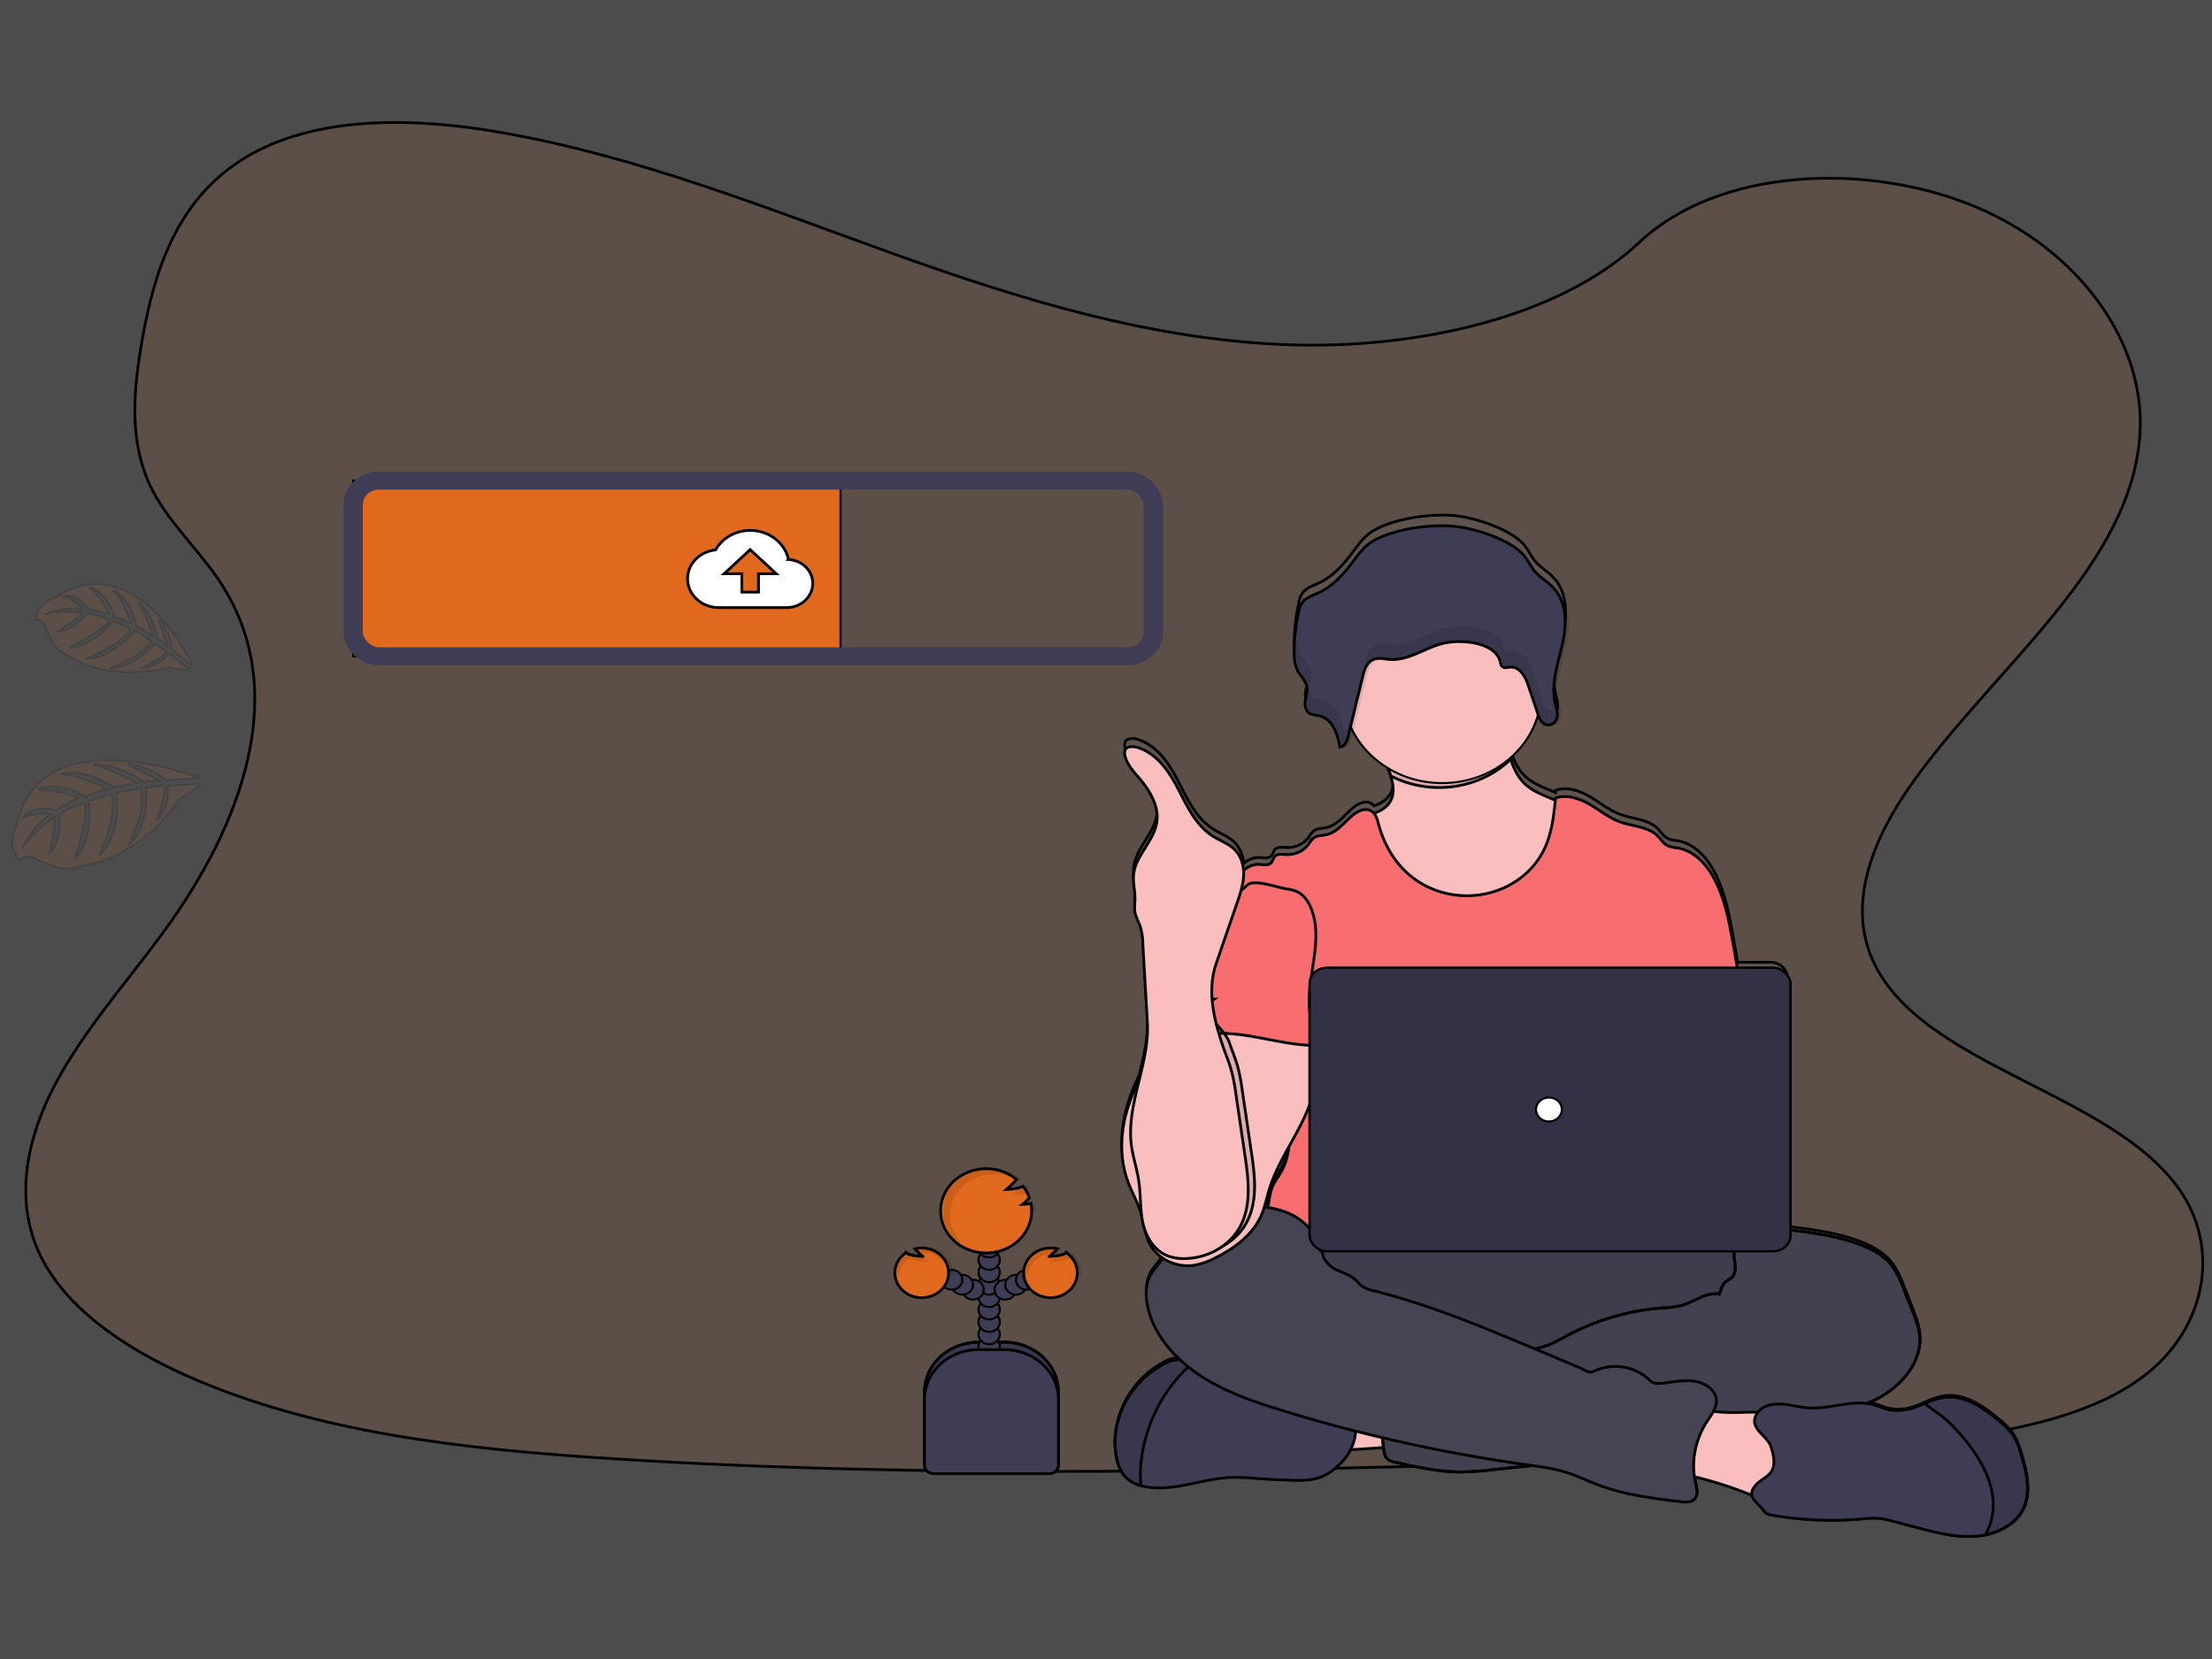 <svg width="800" height="600" xmlns="http://www.w3.org/2000/svg">
 <!-- Created with Method Draw - http://github.com/duopixel/Method-Draw/ -->

 <g>
  <title>background</title>
  <rect fill="#4c4c4c" id="canvas_background" height="602" width="802" y="-1" x="-1"/>
  <g display="none" overflow="visible" y="0" x="0" height="100%" width="100%" id="canvasGrid">
   <rect fill="url(#gridpattern)" stroke-width="0" y="0" x="0" height="100%" width="100%"/>
  </g>
 </g>
 <g>
  <title>Layer 1</title>
  <defs>
   <linearGradient y2="-0" x2="0.5" y1="1" x1="0.5" id="svg_5">
    <stop stop-opacity="0.25" stop-color="gray" offset="0"/>
    <stop stop-opacity="0.12" stop-color="gray" offset="0.54"/>
    <stop stop-opacity="0.1" stop-color="gray" offset="1"/>
   </linearGradient>
  </defs>
  <g stroke="null" id="svg_76">
   <path stroke="null" id="svg_7" opacity="0.1" fill="#e1691d" d="m466.78,124.709c-50.475,-1.625 -98.547,-16.708 -144.46,-33.213s-91.372,-34.794 -140.638,-43.502c-31.687,-5.625 -67.921,-6.419 -93.455,9.307c-24.567,15.162 -32.506,41.264 -36.78,65.502c-3.205,18.245 -5.101,37.437 3.704,54.513c6.107,11.856 16.955,21.819 24.457,33.177c26.095,39.509 7.651,88.231 -20.636,126.809c-13.258,18.094 -28.653,35.379 -38.893,54.628s-14.974,41.336 -6.021,60.989c8.883,19.495 30.041,34.108 52.955,44.397c46.552,20.895 101.386,26.881 154.902,30.267c118.403,7.502 237.446,4.253 356.161,1.004c43.939,-1.206 88.066,-2.426 131.287,-8.715c24.005,-3.495 48.79,-9.04 66.213,-22.383c22.118,-16.989 27.6,-45.762 12.782,-67.061c-24.863,-35.733 -93.587,-44.614 -110.987,-82.96c-9.569,-21.105 0.257,-44.621 14.155,-64.195c29.823,-42 79.806,-78.837 82.442,-126.845c1.809,-32.967 -22.219,-65.986 -59.373,-81.588c-38.948,-16.354 -92.948,-14.296 -121.663,12.773c-29.605,27.805 -81.592,38.527 -126.155,37.097z"/>
   <g stroke="null" transform="matrix(0.78,0,0,0.722,-7664.496,-5294.881) " id="svg_8" opacity="0.1">
    <path stroke="null" id="svg_9" fill="#e1691d" d="m9918.254,7723.098s-74.74,-31.44 -84.57,25.25c0,0 -5.11,8.84 2,16.14c0,0 1.53,-3.92 8.75,0.13a37.17,37.17 0 0 0 8.16,3.32a18.36,18.36 0 0 0 11.62,-0.62l0,0s24.59,-1.33 45.27,-33.5c0,0 8.87,-5.48 9.31,-7.54l-14.82,1s1.14,10.85 -5,17.36c0,0 5.44,-16.84 2.83,-17.31c-0.53,-0.1 -7.83,0.86 -7.83,0.86s1.89,18.87 -8,28.63c0,0 9.18,-19.19 5.19,-28.29l-10.94,2.11s3,19.85 -7.82,31.39c0,0 8.9,-20.4 5.46,-30.76l-10.47,3.52s2.52,19.41 -6.53,29c0,0 7.9,-24.61 4.18,-28c0,0 -9.42,3.82 -11.43,6c0,0 1.49,14 -4.26,19.05c0,0 3.53,-17 1.78,-17.7c0,0 -10.94,8.24 -14.28,15.35c0,0 4.16,-10.86 12.91,-17c0,0 -7.35,-1.24 -13,1.83c0,0 3.78,-7.21 15.65,-3.79c0,0 8.79,-6.09 10.55,-6c0,0 -11.23,-5 -19.34,-4.38c0,0 8.7,-5 22.08,3.35l10.45,-3.77s-14.5,-7.43 -21.76,-7.4c0,0 9.66,-3.74 24.47,6.66l10.7,-2.18s-12,-7.35 -20.09,-9.06c0,0 9.7,-1.54 23.18,8.55l7.31,-0.61s-8.85,-5.22 -11.53,-6.49s-2.56,-2.09 -2.56,-2.09a34.89,34.89 0 0 1 17.16,8.26s15.16,-0.34 15.22,-1.27z"/>
   </g>
   <g stroke="null" transform="matrix(0.78,0,0,0.722,-7664.496,-5294.881) " id="svg_10" opacity="0.1">
    <path stroke="null" id="svg_11" fill="#e1691d" d="m9915.514,7666.738s-26.51,-61.27 -64.63,-33.17c0,0 -8.06,2.34 -8,10.7c0,0 3.14,-1.46 5.13,5.07a30.1,30.1 0 0 0 3,6.61a15,15 0 0 0 7.25,6.25l0,0s15.37,13.22 46,5.89c0,0 8.4,1.79 9.83,0.83l-9.36,-7.87s-5.51,7.1 -12.89,7.44c0,0 12.83,-6.9 11.55,-8.67c-0.26,-0.36 -5.15,-3.94 -5.15,-3.94s-9.62,12.28 -21,12.47c0,0 16.39,-6.18 19.2,-13.85l-7.7,-5s-9.54,13.49 -22.53,14.19c0,0 16.91,-7.05 20.77,-15.17l-8.23,-3.87s-9.56,13 -20.37,13.49c0,0 18.72,-10.12 18.43,-14.25c0,0 -7.77,-3.1 -10.24,-2.92c0,0 -7.07,9.15 -13.38,8.89c0,0 11.79,-8.09 11.15,-9.5c0,0 -11.2,-1.34 -17.23,1c0,0 8.66,-4.08 17.35,-2.74c0,0 -3.66,-4.93 -8.75,-6.3c0,0 6.36,-2.13 11.46,6.65c0,0 8.68,1.4 9.7,2.44c0,0 -3.81,-9.39 -9,-13.62c0,0 8,2 11.2,14.57l8.36,3.71s-4.38,-12.68 -8.72,-16.79c0,0 7.87,3.28 10.75,17.9l7.6,4.79s-2.94,-11.2 -6.77,-16.83c0,0 6.64,4.62 8.89,18.29l4.7,3.8s-2.29,-8.14 -3.16,-10.42s-0.33,-2.7 -0.33,-2.7a28.65,28.65 0 0 1 5.49,14.68s9.04,8.46 9.63,7.95z"/>
   </g>
   <path stroke="null" id="svg_12" fill="url(#svg_5)" d="m731.187,525.972c-0.78,-2.614 -1.56,-5.264 -3.12,-7.538a28.295,26.195 0 0 0 -5.116,-5.177c-5.654,-4.758 -12.603,-9.588 -20.098,-8.383a26.516,24.549 0 0 0 -6.676,2.253c-1.092,0.469 -2.191,0.939 -3.315,1.336a16.534,15.307 0 0 1 -10.006,0.809c-1.716,-0.426 -3.315,-1.191 -5.007,-1.668a16.159,14.96 0 0 0 -2.464,-0.491a45.374,42.007 0 0 0 4.757,-2.318c8.415,-4.816 15.13,-13.48 14.186,-22.65c-0.312,-3.105 -1.466,-6.072 -2.605,-8.996q-1.497,-3.834 -3.003,-7.675c-1.295,-3.329 -2.628,-6.715 -4.999,-9.48c-2.636,-3.076 -6.38,-5.162 -10.248,-6.722c-8.314,-3.343 -17.399,-4.52 -26.368,-5.661l-0.624,-0.079l0,-89.704a6.239,5.776 0 0 0 -6.239,-5.812l-11.8,0q-0.78,-4.419 -1.56,-8.83c-1.49,-8.383 -3.026,-16.931 -7.198,-24.484c-2.73,-4.946 -7.081,-9.653 -12.938,-10.628a12.899,11.942 0 0 1 -3.369,-0.722c-1.716,-0.78 -2.652,-2.513 -3.977,-3.798c-3.4,-3.3 -8.93,-3.35 -13.492,-5.054c-4.024,-1.48 -7.315,-4.274 -10.981,-6.419s-8.228,-3.675 -12.291,-2.274c0,0.274 -0.055,0.542 -0.086,0.816l-2.605,-1.083c-2.808,-1.199 -5.678,-2.44 -7.932,-4.419c-2.901,-2.534 -4.445,-5.877 -5.646,-9.444c-0.125,-0.375 -0.242,-0.722 -0.359,-1.119a36.288,33.596 0 0 0 9.702,-17.162c0.211,0.628 0.429,1.264 0.64,1.899a10.825,10.022 0 0 0 0.78,1.87a5.35,4.953 0 0 0 0.367,0.57a3.977,3.682 0 0 0 0.951,0.917a2.659,2.462 0 0 0 1.256,0.455a2.34,2.166 0 0 0 0.655,0a3.603,3.336 0 0 0 2.62,-2.072a4.679,4.332 0 0 0 0.273,-0.881a4.921,4.556 0 0 0 0.055,-0.549c0,-0.058 0,-0.116 0,-0.173s0,-0.253 0,-0.375s0,-0.137 0,-0.202s0,-0.245 0,-0.361l0,-0.188c0,-0.144 -0.047,-0.289 -0.078,-0.426s0,-0.079 0,-0.116c-0.039,-0.188 -0.086,-0.368 -0.125,-0.556a0.78,0.722 0 0 1 0,-0.123l-0.117,-0.455l-0.07,-0.274l0,-0.072l0,0c-0.078,-0.282 -0.148,-0.57 -0.218,-0.859a26.86,24.866 0 0 1 -0.429,-7.632a89.29,82.664 0 0 1 2.23,-11.09l0.164,-0.657l0.187,-0.765c0.125,-0.52 0.242,-1.04 0.359,-1.56l0,0c0.101,-0.44 0.195,-0.888 0.281,-1.336s0.148,-0.787 0.211,-1.184c0,-0.051 0,-0.094 0,-0.144a37.061,34.31 0 0 0 0.382,-8.144l0,0c-0.367,-3.776 -1.63,-7.35 -4.406,-10.202c-1.958,-2.014 -4.531,-3.502 -6.348,-5.617c-1.708,-1.986 -2.667,-4.426 -4.43,-6.368c-4.874,-5.386 -17.376,-9.538 -25.05,-10.26c-8.789,-0.823 -22.991,1.256 -30.073,6.065c-2.62,1.776 -4.414,4.332 -6.239,6.765c-3.354,4.52 -7.167,9.025 -12.541,11.552c-2.036,0.953 -4.36,1.675 -5.709,3.336a9.819,9.09 0 0 0 -1.56,3.747a79.713,73.798 0 0 0 -1.607,14.296a19.037,17.625 0 0 0 0.858,6.209c0.109,0.274 0.242,0.556 0.382,0.823l0,0c0.125,0.238 0.265,0.477 0.413,0.722l0.094,0.152a32.405,30 0 0 1 2.503,3.935a6.161,5.704 0 0 1 0.374,1.199a9.585,8.874 0 0 1 -0.218,3.17l0,0c0,0.159 -0.062,0.31 -0.101,0.462l-0.07,0.332c0,0.101 0,0.209 -0.062,0.31q-0.094,0.469 -0.164,0.931c0,0.217 -0.047,0.44 -0.055,0.664a5.857,5.422 0 0 0 0.538,2.599a3.572,3.307 0 0 0 0.367,0.549a3.12,2.888 0 0 0 1.053,0.83a11.808,10.931 0 0 0 2.886,0.635c2.917,0.606 4.742,2.671 5.927,5.206a19.856,18.383 0 0 1 0.694,1.74a33.247,30.78 0 0 1 1.092,4.527c1.326,-0.065 2.098,-1.148 2.566,-2.332a11.854,10.975 0 0 0 0.367,-1.191c0.179,-0.758 0.359,-1.516 0.546,-2.274a36.257,33.567 0 0 0 14.241,14.527c0.218,0.592 0.429,1.191 0.624,1.798c1.022,3.271 1.513,6.7 -0.257,9.56c-1.263,2.029 -3.393,3.285 -5.763,4.152a3.814,3.531 0 0 0 -1.287,-1.018c-2.059,-0.953 -4.523,0.209 -6.239,1.632c-3.12,2.614 -5.662,6.361 -9.772,7.22c-1.482,0.318 -3.12,0.253 -4.36,1.09a10.076,9.329 0 0 0 -2.02,2.462a9.304,8.614 0 0 1 -7.986,3.682c-1.427,-0.065 -3.12,-0.368 -4.094,0.599c-0.725,0.722 -0.78,1.87 -1.56,2.556c-1.053,0.953 -2.761,0.484 -4.227,0.426a7.799,7.22 0 0 0 -5.654,2.267a13.305,12.318 0 0 0 -3.4,-7.87c-2.106,-2.007 -5.03,-3.04 -7.526,-4.614c-6.239,-3.928 -9.359,-10.83 -12.611,-17.155s-7.542,-12.996 -14.639,-15.3c-1.63,-0.534 -3.899,-0.578 -4.633,0.888a3.455,3.199 0 0 0 -0.117,1.913c0.686,3.365 3.276,6.065 5.514,8.773c3.767,4.563 6.925,10.144 6.013,15.848c-1.068,6.751 -7.565,11.993 -8.345,18.773c-0.343,2.989 0.476,5.993 0.468,8.996c0,1.877 -0.32,3.776 0.117,5.603a41.046,38 0 0 0 1.646,4.079a25.807,23.892 0 0 1 1.076,6.722q0.827,14.354 1.646,28.715c0.413,7.141 -1.271,14.188 -2.971,21.213a71.898,66.563 0 0 0 -4.882,12.996c-1.919,7.819 -1.973,16.152 0.78,23.762c1.474,4.137 3.736,8.014 4.945,12.224c0,0.094 0.047,0.181 0.07,0.267c0.117,0.895 0.25,1.791 0.429,2.679a27.811,25.747 0 0 0 0.866,3.032a23.342,21.61 0 0 0 1.716,4.96a14.99,13.877 0 0 0 4.679,5.054c-1.123,2.036 -2.94,3.675 -4.149,5.668c-2.106,3.451 -2.191,7.69 -1.427,11.603c1.474,7.552 5.88,14.303 11.698,19.791a6.769,6.267 0 0 0 -0.78,0a12.229,11.321 0 0 0 -5.334,1.769c-12.315,6.664 -19.357,20.939 -16.783,34.007c0.507,2.556 1.388,5.141 3.229,7.083a12.135,11.235 0 0 0 5.685,3.227a19.723,18.26 0 0 0 4.188,0.722c9.6,0.722 18.897,-3.401 28.521,-3.747a76.812,71.112 0 0 1 9.554,0.412q6.949,0.534 13.929,0.679c7.557,0.166 11.815,-1.697 16.643,-6.931a20.184,18.686 0 0 0 2.94,-4.289c4.102,-0.217 8.633,-0.549 11.917,-0.801l0.047,0.426c0.179,1.444 0.452,3.105 1.7,4.022a6.075,5.625 0 0 0 2.34,0.881c7.885,1.798 15.863,3.61 23.974,3.61a101.168,93.661 0 0 0 11.386,-0.816l14.272,-1.523a72.694,67.3 0 0 1 12.252,2.469c4.118,1.3 7.971,3.227 11.995,4.744c9.359,3.516 19.435,4.773 29.41,6c1.7,0.209 3.65,0.354 4.913,-0.722c1.622,-1.444 1.076,-3.863 0.624,-5.884c-0.187,-0.823 -0.328,-1.661 -0.445,-2.498a135.311,125.271 0 0 1 19.7,6.332l1.123,0.455c0.32,1.574 1.895,2.838 3.4,4.534a12.4,11.48 0 0 0 1.724,1.971a5.654,5.235 0 0 0 2.472,0.83a115.518,106.946 0 0 0 31.976,1.336a32.756,30.325 0 0 1 6.59,-0.209a27.795,25.733 0 0 1 4.757,0.996l9.031,2.39c6.652,1.769 13.477,3.552 20.379,3.155a27.07,25.061 0 0 0 4.165,-0.556c5.459,-1.17 10.552,-4 13.172,-8.549c3.517,-6.188 1.809,-13.791 -0.195,-20.549zm-264.898,-112.931a28.38,26.274 0 0 1 -2.605,9.032c-0.967,1.812 -2.215,3.48 -3.12,5.3c-0.858,1.646 -1.497,4.758 -1.88,8.173c-0.468,-0.072 -0.944,-0.137 -1.412,-0.188c0.694,-2.253 1.217,-4.563 1.911,-6.823c1.646,-5.372 4.352,-10.448 7.105,-15.495z"/>
   <path stroke="null" id="svg_13" fill="#fbbebe" d="m478.307,524.088c-1.646,-3.466 -3.205,-7.451 -1.56,-10.917a10.022,9.278 0 0 1 5.186,-4.513a24.957,23.105 0 0 1 7.019,-1.603a97.962,90.693 0 0 1 22.82,-0.289c0.554,4.058 -0.616,8.173 -1.622,12.094c-0.912,3.61 -1.435,4.144 -5.459,4.332c-2.605,0.13 -25.768,2.173 -26.384,0.895z"/>
   <ellipse stroke="null" transform="matrix(0.78,0,0,0.722,-7664.496,-5294.881) " id="svg_14" fill="#464353" ry="40" rx="143" cy="7986.899" cx="10529.974"/>
   <ellipse stroke="null" transform="matrix(0.78,0,0,0.722,-7664.496,-5294.881) " id="svg_15" opacity="0.1" ry="40" rx="143" cy="7986.899" cx="10529.974"/>
   <path stroke="null" id="svg_16" fill="#fbbebe" d="m567.753,319.366a34.697,32.123 0 0 1 -17.891,15.047a44.906,41.574 0 0 1 -14.163,2.498c-5.295,0.224 -10.7,-0.094 -15.676,-1.769c-6.676,-2.238 -12.221,-6.816 -16.378,-12.152s-7.019,-11.43 -9.507,-17.574c-1.31,-3.199 -2.558,-6.606 -1.942,-9.986c4.016,-0.845 8.415,-2.087 10.49,-5.386c1.77,-2.83 1.279,-6.224 0.257,-9.458c-0.289,-0.917 -0.624,-1.827 -0.959,-2.7c-0.78,-2.094 -3.471,-6.072 -1.599,-7.863c1.193,-1.134 6.192,-1.711 7.916,-2.448c5.311,-2.267 10.209,-5.545 16.042,-6.621c5.046,-0.931 10.256,-0.058 15.294,0.91a5.03,4.657 0 0 1 1.887,0.628a4.539,4.202 0 0 1 1.404,1.949c1.435,3.235 2.277,6.809 3.432,10.18c1.201,3.531 2.745,6.845 5.639,9.35c2.254,1.957 5.124,3.184 7.932,4.375l6.91,2.931a9.086,8.412 0 0 1 3.268,1.957a8.275,7.661 0 0 1 1.56,3.928a39.634,36.693 0 0 1 -3.915,22.202z"/>
   <path stroke="null" id="svg_17" opacity="0.1" d="m546.329,274.622a35.875,33.213 0 0 1 -43.385,5.964c-0.289,-0.917 -0.624,-1.827 -0.959,-2.7c-0.78,-2.094 -3.471,-6.072 -1.599,-7.863c1.193,-1.134 6.192,-1.711 7.916,-2.448c5.311,-2.267 10.209,-5.545 16.042,-6.621c5.046,-0.931 10.256,-0.058 15.294,0.91a5.03,4.657 0 0 1 1.887,0.628a4.539,4.202 0 0 1 1.404,1.949c1.404,3.235 2.246,6.809 3.4,10.18z"/>
   <circle stroke="null" transform="matrix(0.78,0,0,0.722,-7664.496,-5294.881) " id="svg_18" fill="#fbbebe" r="46" cy="7679.899" cx="10494.974"/>
   <path stroke="null" id="svg_19" fill="#f86d70" d="m629.762,357.958l-2.948,-16.534c-1.49,-8.296 -3.026,-16.751 -7.191,-24.224c-2.737,-4.895 -7.081,-9.56 -12.938,-10.527a12.517,11.588 0 0 1 -3.369,-0.722c-1.716,-0.765 -2.652,-2.484 -3.97,-3.755c-3.4,-3.264 -8.938,-3.314 -13.492,-4.975c-4.024,-1.444 -7.315,-4.224 -10.981,-6.347s-8.228,-3.61 -12.283,-2.253c-0.655,6.462 -1.349,13.069 -4.313,18.953a30.634,28.361 0 0 1 -46.216,10.657c-6.949,-4.845 -11.402,-12.318 -13.477,-20.137c-0.507,-1.906 -1.084,-4.094 -2.979,-4.968c-2.051,-0.953 -4.516,0.202 -6.239,1.603c-3.159,2.592 -5.67,6.303 -9.772,7.177c-1.482,0.318 -3.12,0.253 -4.352,1.083a9.905,9.17 0 0 0 -2.028,2.433a9.359,8.664 0 0 1 -7.978,3.653c-1.427,-0.065 -3.12,-0.368 -4.094,0.592c-0.725,0.722 -0.78,1.848 -1.56,2.52c-1.053,0.946 -2.761,0.484 -4.227,0.433c-2.776,-0.108 -5.358,1.538 -6.949,3.61s-2.34,4.635 -3.12,7.119c8.524,17.574 16.323,35.17 24.847,52.744a4.859,4.498 0 0 1 0.616,2.166a5.701,5.278 0 0 1 -1.061,2.166c-4.18,6.217 -4.048,14.036 -3.588,21.343s1.022,15.025 -2.503,21.574c-0.959,1.798 -2.207,3.444 -3.12,5.242c-2.137,4.072 -2.909,17.097 -1.661,21.473l176.256,0c-3.361,-8.556 -2.082,-25.726 -1.38,-34.809c0.491,-6.354 -0.78,-12.7 -1.326,-19.054c-1.146,-12.975 -0.289,-25.285 -2.605,-38.238z"/>
   <path stroke="null" id="svg_20" fill="#464353" d="m638.786,445.005c2.597,-0.917 5.459,-0.585 8.243,-0.238c8.961,1.134 18.055,2.296 26.36,5.61c3.899,1.545 7.612,3.61 10.248,6.65c2.34,2.736 3.704,6.087 4.999,9.386l2.995,7.574c1.139,2.888 2.293,5.834 2.613,8.903c0.936,9.09 -5.779,17.661 -14.225,22.383s-18.39,6.404 -28.076,8.166s-19.412,3.711 -29.059,5.776a116.984,108.303 0 0 1 -13.672,2.491c-10.326,1.083 -21.119,-0.513 -30.931,2.65c-3.899,1.264 -7.729,3.141 -11.776,4.014a73.255,67.819 0 0 1 -8.134,1.213l-18.569,1.964a101.3,93.783 0 0 1 -11.386,0.809c-8.111,0 -16.089,-1.776 -23.966,-3.552a6.06,5.61 0 0 1 -2.34,-0.874c-1.248,-0.91 -1.521,-2.52 -1.7,-3.978q-1.193,-9.682 -2.09,-19.386c-0.187,-2.101 -0.328,-4.375 0.912,-6.144c1.56,-2.166 4.601,-2.845 7.378,-3.264a192.54,178.253 0 0 1 35.626,-2.289c4.531,-4.195 12.003,-4.217 17.938,-6.498a53.337,49.379 0 0 0 6.325,-3.184a82.669,76.534 0 0 1 34.713,-10.159a32.327,29.928 0 0 0 7.105,-0.939c4.594,-1.321 8.782,-4.917 13.5,-4.036c0.585,-1.495 0.99,-3.495 2.34,-4.52c0.671,-0.527 1.497,-0.881 2.114,-1.444c1.302,-1.22 1.419,-3.141 1.224,-4.845s-0.632,-3.451 -0.156,-5.112a7.635,7.069 0 0 1 0.866,-1.783c2.347,-3.798 5.88,-5.704 10.583,-5.343z"/>
   <path stroke="null" id="svg_21" opacity="0.05" d="m638.786,445.005c2.597,-0.917 5.459,-0.585 8.243,-0.238c8.961,1.134 18.055,2.296 26.36,5.61c3.899,1.545 7.612,3.61 10.248,6.65c2.34,2.736 3.704,6.087 4.999,9.386l2.995,7.574c1.139,2.888 2.293,5.834 2.613,8.903c0.936,9.09 -5.779,17.661 -14.225,22.383s-18.39,6.404 -28.076,8.166s-19.412,3.711 -29.059,5.776a116.984,108.303 0 0 1 -13.672,2.491c-10.326,1.083 -21.119,-0.513 -30.931,2.65c-3.899,1.264 -7.729,3.141 -11.776,4.014a73.255,67.819 0 0 1 -8.134,1.213l-18.569,1.964a101.3,93.783 0 0 1 -11.386,0.809c-8.111,0 -16.089,-1.776 -23.966,-3.552a6.06,5.61 0 0 1 -2.34,-0.874c-1.248,-0.91 -1.521,-2.52 -1.7,-3.978q-1.193,-9.682 -2.09,-19.386c-0.187,-2.101 -0.328,-4.375 0.912,-6.144c1.56,-2.166 4.601,-2.845 7.378,-3.264a192.54,178.253 0 0 1 35.626,-2.289c4.531,-4.195 12.003,-4.217 17.938,-6.498a53.337,49.379 0 0 0 6.325,-3.184a82.669,76.534 0 0 1 34.713,-10.159a32.327,29.928 0 0 0 7.105,-0.939c4.594,-1.321 8.782,-4.917 13.5,-4.036c0.585,-1.495 0.99,-3.495 2.34,-4.52c0.671,-0.527 1.497,-0.881 2.114,-1.444c1.302,-1.22 1.419,-3.141 1.224,-4.845s-0.632,-3.451 -0.156,-5.112a7.635,7.069 0 0 1 0.866,-1.783c2.347,-3.798 5.88,-5.704 10.583,-5.343z"/>
   <path stroke="null" id="svg_22" fill="#3f3d56" d="m485.482,528.55c-4.828,5.177 -9.078,7.025 -16.635,6.859q-6.972,-0.152 -13.929,-0.671a78.145,72.347 0 0 0 -9.546,-0.412c-9.624,0.347 -18.912,4.426 -28.513,3.711a20.215,18.715 0 0 1 -4.188,-0.722a12.19,11.285 0 0 1 -5.654,-3.184c-1.841,-1.928 -2.722,-4.484 -3.229,-7.011c-2.566,-12.953 4.469,-27.061 16.783,-33.653a12.307,11.393 0 0 1 5.334,-1.755a12.642,11.704 0 0 1 5.397,1.097l0.117,0.043a40.812,37.783 0 0 1 13.367,8.26a7.534,6.975 0 0 0 2.043,1.523a7.019,6.498 0 0 0 2.41,0.419l10.248,0.599a24.286,22.484 0 0 1 5.147,0.657a40.913,37.877 0 0 1 5.412,2.166c5.514,2.282 11.628,2.888 17.587,3.769a2.628,2.433 0 0 1 1.56,0.578a2.441,2.26 0 0 1 0.484,0.939a19.895,18.419 0 0 1 -4.196,16.787z"/>
   <path stroke="null" id="svg_23" opacity="0.1" d="m431.389,492.853a61.534,56.967 0 0 0 -10.256,11.87a64.17,59.408 0 0 0 -8.376,23.495a47.106,43.61 0 0 0 -0.086,9.105a12.19,11.285 0 0 1 -5.654,-3.191c-1.841,-1.928 -2.722,-4.484 -3.229,-7.011c-2.566,-12.953 4.469,-27.061 16.783,-33.653a12.307,11.393 0 0 1 5.334,-1.755a12.642,11.704 0 0 1 5.397,1.097l0.086,0.043z"/>
   <path stroke="null" id="svg_24" fill="#fbbebe" d="m629.864,510.81c5.732,-0.144 12.166,-0.412 16.378,3.162c4.016,3.379 4.547,8.953 4.812,13.971l0.304,5.827c0.094,1.776 0.172,3.61 -0.601,5.256c-1.373,2.888 -5.139,4.282 -8.579,4.116s-6.598,-1.56 -9.741,-2.816a137.027,126.859 0 0 0 -26.516,-7.733q0.445,-6.043 1.482,-12.029c0.476,-2.765 0.554,-7.393 2.55,-9.69c2.114,-2.426 4.867,-1.112 7.737,-0.664a62.103,57.495 0 0 0 12.174,0.599z"/>
   <path stroke="null" id="svg_25" fill="#464353" d="m478.393,452.268c0,0.722 -1.224,0 -1.334,-0.773c-0.858,-5.841 -5.865,-10.657 -11.698,-12.996s-12.478,-2.462 -18.795,-1.906c-9.554,0.838 -20.238,4.224 -23.771,12.491c-0.827,1.935 -1.201,4.029 -2.215,5.884c-1.123,2.036 -2.956,3.661 -4.172,5.639c-2.098,3.422 -2.184,7.617 -1.427,11.487c2.036,10.325 9.663,19.155 18.905,25.271s20.043,9.769 30.814,13.061a534.375,494.722 0 0 0 87.348,19.314c4.804,0.671 9.655,1.292 14.256,2.722c4.118,1.278 7.971,3.191 11.995,4.693c9.359,3.48 19.427,4.722 29.402,5.942c1.7,0.202 3.65,0.347 4.906,-0.722c1.622,-1.394 1.084,-3.819 0.624,-5.819a33.808,31.3 0 0 1 3.97,-22.195c1.669,-2.599 3.837,-5.264 3.525,-8.274c-0.374,-3.509 -4.149,-5.993 -7.908,-6.556s-7.581,0.267 -11.355,0.722c-1.302,0.159 -2.722,0.26 -3.899,-0.354a7.713,7.141 0 0 1 -1.513,-1.242a17.103,15.834 0 0 0 -19.918,-2.578c-1.396,0.722 -3.51,-0.888 -4.96,-1.495l-16.386,-6.881c-18.842,-7.892 -37.778,-15.819 -57.712,-20.816a12.12,11.22 0 0 1 -4.445,-1.711c-0.99,-0.722 -1.7,-1.704 -2.613,-2.505c-1.989,-1.74 -4.757,-2.433 -7.144,-3.668s-5.038,-4.26 -4.477,-6.736z"/>
   <path stroke="null" id="svg_26" fill="#3f3d56" d="m731.226,546.629c-2.62,4.498 -7.705,7.3 -13.165,8.455a26.126,24.188 0 0 1 -4.165,0.549c-6.902,0.397 -13.718,-1.372 -20.371,-3.119l-9.031,-2.368a28.505,26.39 0 0 0 -4.757,-0.982a32.646,30.224 0 0 0 -6.582,0.209a116.664,108.007 0 0 1 -31.976,-1.329a5.639,5.22 0 0 1 -2.472,-0.816a12.283,11.372 0 0 1 -1.724,-1.957c-2.457,-2.736 -5.101,-4.332 -2.191,-7.942c1.677,-2.094 4.789,-3.141 6.091,-5.545s0.468,-5.819 -0.304,-8.303c-1.053,-3.43 -4.516,-4.91 -5.756,-8.058c-0.928,-2.375 0.632,-5.134 2.979,-6.426s5.249,-1.394 7.955,-1.061s5.358,1.04 8.08,1.235c8.002,0.592 16.183,-3.227 23.865,-1.076c1.692,0.477 3.291,1.235 5.007,1.653a16.651,15.415 0 0 0 10.006,-0.801c1.123,-0.39 2.223,-0.859 3.315,-1.321a26.696,24.715 0 0 1 6.668,-2.231c7.495,-1.191 14.444,3.61 20.098,8.296a28.419,26.31 0 0 1 5.108,5.126c1.56,2.253 2.386,4.874 3.12,7.458c2.067,6.693 3.775,14.217 0.203,20.354z"/>
   <path stroke="null" id="svg_27" opacity="0.1" d="m731.226,546.629c-2.62,4.498 -7.705,7.3 -13.165,8.455a25.495,23.603 0 0 0 2.769,-12.39c-0.468,-6.866 -3.728,-13.336 -7.885,-19.04a72.842,67.437 0 0 0 -8.688,-9.798c-2.48,-2.31 -5.529,-4.144 -8.197,-6.26a26.696,24.715 0 0 1 6.668,-2.231c7.495,-1.191 14.444,3.61 20.098,8.296a28.419,26.31 0 0 1 5.108,5.126c1.56,2.253 2.386,4.874 3.12,7.458c2.036,6.722 3.743,14.245 0.172,20.383z"/>
   <path stroke="null" id="svg_28" fill="#3f3d56" d="m495.675,196.261c-2.62,1.755 -4.414,4.274 -6.239,6.693c-3.361,4.469 -7.167,8.931 -12.541,11.422c-2.036,0.946 -4.36,1.661 -5.709,3.307a9.624,8.91 0 0 0 -1.521,3.704a79.276,73.393 0 0 0 -1.607,14.152c0,2.368 0.109,4.809 1.24,6.96c1.068,2.022 2.995,3.733 3.393,5.935c0.304,1.718 -0.382,3.43 -0.624,5.155s0.179,3.769 1.903,4.592a11.535,10.679 0 0 0 2.886,0.628c5.186,1.069 6.925,6.7 7.713,11.357c1.763,-0.094 2.558,-1.964 2.925,-3.487l5.405,-22.245c0.585,-2.412 1.56,-5.206 4.157,-6.051c1.739,-0.556 3.642,-0.036 5.459,0.108c7.136,0.542 13.172,-4.563 20.152,-5.971a25.736,23.827 0 0 1 6.793,-0.412c5.506,0.253 11.909,2.347 13.079,7.105c0.195,0.773 0.312,1.697 1.092,2.079s1.56,0.058 2.418,0c3.494,-0.325 5.553,3.314 6.559,6.289l3.665,10.83c0.546,1.639 1.466,3.567 3.385,3.776c1.77,0.202 3.276,-1.35 3.541,-2.888s-0.312,-3.134 -0.694,-4.679c-1.724,-7.112 0.912,-14.39 2.519,-21.516s1.895,-15.314 -3.494,-20.801c-1.958,-1.986 -4.531,-3.466 -6.356,-5.56c-1.7,-1.964 -2.659,-4.375 -4.422,-6.303c-4.874,-5.321 -17.376,-9.43 -25.042,-10.108c-8.727,-0.888 -22.952,1.17 -30.034,5.928z"/>
   <g stroke="null" transform="matrix(0.78,0,0,0.722,-7664.496,-5294.881) " id="svg_29" opacity="0.1">
    <path stroke="null" id="svg_30" d="m10545.274,7689.538c-2.46,-0.3 -3.64,-3 -4.34,-5.23q-2.35,-7.51 -4.7,-15c-1.29,-4.13 -3.93,-9.17 -8.41,-8.71c-1,0.11 -2.18,0.52 -3.1,0s-1.15,-1.81 -1.4,-2.88c-1.5,-6.6 -9.71,-9.49 -16.77,-9.84a33.43,33.43 0 0 0 -8.71,0.57c-9,2 -16.69,9 -25.84,8.27c-2.36,-0.19 -4.8,-0.91 -7,-0.14c-3.37,1.16 -4.58,5 -5.33,8.38l-6.93,30.8c-0.47,2.12 -1.49,4.71 -3.75,4.83c-1,-6.44 -3.24,-14.24 -9.89,-15.72a15.72,15.72 0 0 1 -3.7,-0.87a4.34,4.34 0 0 1 -1.93,-2.15c-0.18,0.93 -0.39,1.86 -0.51,2.79c-0.3,2.38 0.23,5.22 2.44,6.36a14.79,14.79 0 0 0 3.7,0.87c6.65,1.48 8.88,9.28 9.89,15.73c2.26,-0.13 3.28,-2.72 3.75,-4.83l6.93,-30.81c0.75,-3.34 2,-7.21 5.33,-8.38c2.23,-0.77 4.67,-0.05 7,0.15c9.15,0.75 16.89,-6.32 25.84,-8.27a33,33 0 0 1 8.67,-0.57c7.06,0.35 15.27,3.25 16.77,9.84c0.25,1.07 0.4,2.35 1.4,2.88s2,0.08 3.1,0c4.48,-0.45 7.12,4.59 8.41,8.71q2.34,7.51 4.7,15c0.7,2.27 1.88,4.94 4.34,5.23c2.27,0.28 4.2,-1.87 4.54,-4a13.58,13.58 0 0 0 -0.6,-5.31a4.13,4.13 0 0 1 -3.9,2.3z"/>
    <path stroke="null" id="svg_31" d="m10433.734,7670.498c-0.51,-3.05 -3,-5.42 -4.35,-8.22a16.45,16.45 0 0 1 -1.48,-6c0,1.12 -0.1,2.24 -0.11,3.37c0,3.28 0.14,6.66 1.59,9.64c1.11,2.27 2.94,4.27 3.86,6.58a15.06,15.06 0 0 0 0.49,-5.37z"/>
    <path stroke="null" id="svg_32" d="m10552.154,7649.218c-1.82,8.72 -4.66,17.6 -3.78,26.34c0.57,-6.45 2.45,-12.94 3.78,-19.34a51,51 0 0 0 1.16,-14.82a61.14,61.14 0 0 1 -1.16,7.82z"/>
   </g>
   <path stroke="null" id="svg_33" fill="#fbbebe" d="m475.772,389.871c-0.944,14.339 -12.307,26.188 -16.635,39.978c-1.076,3.451 -1.724,7.032 -3.268,10.318c-3.12,6.606 -9.538,11.401 -16.378,14.78a24.598,22.773 0 0 1 -8.064,2.715a15.457,14.31 0 0 1 -15.528,-7.646c-1.786,-3.357 -2.036,-7.22 -3.12,-10.83c-1.209,-4.166 -3.471,-8.007 -4.945,-12.101c-2.714,-7.531 -2.659,-15.776 -0.78,-23.516a77.989,72.202 0 0 1 8.368,-19.177c0.546,-0.888 1.1,-1.769 1.669,-2.643a64.871,60.058 0 0 1 5.405,-7.22c4.679,-5.22 10.692,-9.235 16.643,-13.191a3.899,3.61 0 0 1 1.56,-0.722l0.094,0a3.767,3.487 0 0 1 1.926,0.419a152.516,141.198 0 0 1 23.67,11.87c2.683,1.653 6.918,3.502 8.321,6.318s1.263,7.588 1.061,10.65z"/>
   <path stroke="null" id="svg_34" fill="#f86d70" d="m444.811,323.886a8.072,7.473 0 0 0 -1.731,2.563a130.913,121.198 0 0 0 -10.996,41.603a4.492,4.159 0 0 1 -0.507,2.014a9.522,8.816 0 0 1 -1.146,1.148a4.305,3.986 0 0 0 0.733,5.776c1.287,-2.245 4.367,-2.975 7.105,-3.17c13.11,-0.96 25.916,4.686 39.065,4.26c-0.928,-2.968 -2.262,-5.819 -3.018,-8.823c-3.346,-13.336 4.999,-27.856 -0.117,-40.7c-1.022,-2.57 -2.73,-5.097 -5.42,-6.224a14.436,13.365 0 0 0 -3.471,-0.852c-3.322,-0.556 -9.936,-2.931 -13.149,-1.978c-1.185,0.354 -1.653,1.386 -2.636,2.007c-1.458,0.888 -3.439,1.199 -4.711,2.375z"/>
   <path stroke="null" id="svg_35" opacity="0.1" d="m450.184,443.272a22.999,21.292 0 0 1 -19.497,10.477a15.364,14.224 0 0 1 -6.239,-1.061c-4.984,-2.036 -7.799,-7.076 -8.844,-12.029s-0.718,-10.065 -1.458,-15.069c-0.593,-3.986 -1.856,-7.856 -2.511,-11.834c-1.607,-9.841 1.56,-19.56 3.814,-29.357c0.546,-0.888 1.1,-1.769 1.669,-2.643a64.871,60.058 0 0 1 5.405,-7.22c4.679,-5.22 10.692,-9.235 16.643,-13.191l-6.239,0a1.068,0.989 0 0 1 1.692,0.686c0.616,5.054 8.314,10.108 9.99,15.018c1.037,3.018 2.285,5.978 3.12,9.054a78.356,72.541 0 0 1 1.497,7.942q1.661,11.213 3.307,22.383c1.38,9.09 2.566,18.917 -2.347,26.845z"/>
   <path stroke="null" id="svg_36" fill="#fbbebe" d="m439.858,348.471l7.526,-21.856c1.123,-3.271 2.262,-6.592 2.394,-10.029s-0.842,-7.04 -3.439,-9.495c-2.106,-1.986 -5.023,-3.011 -7.518,-4.563c-6.239,-3.892 -9.359,-10.708 -12.611,-16.982s-7.534,-12.838 -14.631,-15.162c-1.638,-0.534 -3.899,-0.578 -4.633,0.874a3.315,3.069 0 0 0 -0.117,1.892c0.686,3.336 3.268,6 5.514,8.664c3.767,4.513 6.918,10.036 6.013,15.682c-1.076,6.686 -7.565,11.87 -8.345,18.592c-0.343,2.96 0.476,5.928 0.468,8.91c0,1.848 -0.328,3.733 0.117,5.538a40.289,37.3 0 0 0 1.646,4.101a25.877,23.957 0 0 1 1.076,6.65l1.646,28.419c0.889,15.372 -8.119,30.325 -5.639,45.487c0.655,3.978 1.919,7.848 2.511,11.834c0.78,5.004 0.413,10.108 1.458,15.069s3.899,9.993 8.844,12.029a15.364,14.224 0 0 0 6.239,1.061a22.999,21.292 0 0 0 19.497,-10.477c4.913,-7.942 3.728,-17.754 2.386,-26.809l-3.307,-22.383a78.356,72.541 0 0 0 -1.497,-7.942c-0.827,-3.076 -2.075,-6.036 -3.12,-9.054c-3.346,-9.87 -5.849,-20.245 -2.48,-30.051z"/>
   <rect stroke="null" transform="matrix(0.78,0,0,0.722,-7664.496,-5294.881) " id="svg_37" fill="#3f3d56" rx="7.97" height="142" width="223" y="7818.399" x="10433.474"/>
   <rect stroke="null" transform="matrix(0.78,0,0,0.722,-7664.496,-5294.881) " id="svg_38" opacity="0.2" rx="7.97" height="142" width="223" y="7818.399" x="10433.474"/>
   <circle stroke="null" transform="matrix(0.78,0,0,0.722,-7664.496,-5294.881) " id="svg_39" fill="#fff" r="6" cy="7889.399" cx="10544.474"/>
   <path stroke="null" id="svg_40" fill="#3f3d56" d="m353.852,485.431l9.445,0a19.497,18.051 0 0 1 19.497,18.051l0,26.794a0,0 0 0 1 0,0l-48.439,0a0,0 0 0 1 0,0l0,-26.794a19.497,18.051 0 0 1 19.497,-18.051z"/>
   <path stroke="null" id="svg_41" opacity="0.1" d="m353.852,485.431l9.445,0a19.497,18.051 0 0 1 19.497,18.051l0,26.794a0,0 0 0 1 0,0l-48.439,0a0,0 0 0 1 0,0l0,-26.794a19.497,18.051 0 0 1 19.497,-18.051z"/>
   <circle stroke="null" transform="matrix(0.78,0,0,0.722,-7664.496,-5294.881) " id="svg_42" fill="#3f3d56" r="4.97" cy="8014.439" cx="10284.924"/>
   <circle stroke="null" transform="matrix(0.78,0,0,0.722,-7664.496,-5294.881) " id="svg_43" fill="#3f3d56" r="4.97" cy="8008.229" cx="10284.924"/>
   <circle stroke="null" transform="matrix(0.78,0,0,0.722,-7664.496,-5294.881) " id="svg_44" fill="#3f3d56" r="4.97" cy="8002.019" cx="10284.924"/>
   <circle stroke="null" transform="matrix(0.78,0,0,0.722,-7664.496,-5294.881) " id="svg_45" fill="#3f3d56" r="4.97" cy="7995.809" cx="10284.924"/>
   <circle stroke="null" transform="matrix(0.78,0,0,0.722,-7664.496,-5294.881) " id="svg_46" fill="#3f3d56" r="4.97" cy="7989.599" cx="10284.924"/>
   <circle stroke="null" transform="matrix(0.78,0,0,0.722,-7664.496,-5294.881) " id="svg_47" fill="#3f3d56" r="4.97" cy="7983.389" cx="10284.924"/>
   <circle stroke="null" transform="matrix(0.78,0,0,0.722,-7664.496,-5294.881) " id="svg_48" fill="#3f3d56" r="4.97" cy="7977.179" cx="10284.924"/>
   <circle stroke="null" transform="matrix(0.78,0,0,0.722,-7664.496,-5294.881) " id="svg_49" fill="#3f3d56" r="4.97" cy="7979.659" cx="10292.374"/>
   <circle stroke="null" transform="matrix(0.78,0,0,0.722,-7664.496,-5294.881) " id="svg_50" fill="#3f3d56" r="4.97" cy="7977.179" cx="10297.344"/>
   <circle stroke="null" transform="matrix(0.78,0,0,0.722,-7664.496,-5294.881) " id="svg_51" fill="#3f3d56" r="4.97" cy="7974.689" cx="10302.314"/>
   <circle stroke="null" transform="matrix(0.78,0,0,0.722,-7664.496,-5294.881) " id="svg_52" fill="#3f3d56" r="4.97" cy="7970.959" cx="10284.924"/>
   <circle stroke="null" transform="matrix(0.78,0,0,0.722,-7664.496,-5294.881) " id="svg_53" fill="#3f3d56" r="4.97" cy="7964.749" cx="10284.924"/>
   <circle stroke="null" transform="matrix(0.78,0,0,0.722,-7664.496,-5294.881) " id="svg_54" fill="#3f3d56" r="4.97" cy="7958.539" cx="10284.924"/>
   <circle stroke="null" transform="matrix(0.78,0,0,0.722,-7664.496,-5294.881) " id="svg_55" fill="#3f3d56" r="4.97" cy="7952.329" cx="10284.924"/>
   <path stroke="null" id="svg_56" fill="#e1691d" d="m372.702,435.294c-0.959,0.13 -1.926,0.224 -2.893,0.282a22.274,20.621 0 0 0 2.496,-2.368a16.549,15.321 0 0 0 -2.34,-4.209a7.971,7.379 0 0 1 -3.12,0.91c-0.959,0.13 -1.926,0.231 -2.893,0.289a53.352,49.393 0 0 0 3.704,-3.61a16.456,15.235 0 1 0 5.451,11.3a16.128,14.931 0 0 0 -0.25,-2.621l-0.156,0.029z"/>
   <path stroke="null" id="svg_57" fill="#e1691d" d="m385.656,453.12a7.666,7.097 0 0 1 -3.26,1.011c-0.959,0.13 -1.926,0.224 -2.893,0.282a28.388,26.282 0 0 0 2.87,-2.758a9.702,8.982 0 1 0 3.283,1.444l0,0.022z"/>
   <circle stroke="null" transform="matrix(0.78,0,0,0.722,-7664.496,-5294.881) " id="svg_58" fill="#3f3d56" r="4.97" cy="7979.659" cx="10277.464"/>
   <circle stroke="null" transform="matrix(0.78,0,0,0.722,-7664.496,-5294.881) " id="svg_59" fill="#3f3d56" r="4.97" cy="7977.179" cx="10272.494"/>
   <circle stroke="null" transform="matrix(0.78,0,0,0.722,-7664.496,-5294.881) " id="svg_60" fill="#3f3d56" r="4.97" cy="7974.689" cx="10267.524"/>
   <path stroke="null" id="svg_61" fill="#e1691d" d="m327.624,453.12a7.627,7.061 0 0 0 3.26,1.011c0.959,0.13 1.926,0.224 2.893,0.282a27.624,25.574 0 0 1 -2.87,-2.758a9.702,8.982 0 1 1 -3.283,1.444l0,0.022z"/>
   <path stroke="null" id="svg_62" fill="#3f3d56" d="m353.852,488.124l9.445,0a19.497,18.051 0 0 1 19.497,18.051l0,23.733a3.307,3.061 0 0 1 -3.307,3.061l-41.826,0a3.307,3.061 0 0 1 -3.307,-3.061l0,-23.733a19.497,18.051 0 0 1 19.497,-18.051z"/>
   <g stroke="null" transform="matrix(0.78,0,0,0.722,-7664.496,-5294.881) " id="svg_63" opacity="0.1">
    <path stroke="null" id="svg_64" d="m10305.894,7937.658a18.83,18.83 0 0 1 -1.6,1.52c0.57,0 1.13,-0.09 1.7,-0.15c-0.02,-0.46 -0.05,-0.92 -0.1,-1.37z"/>
    <path stroke="null" id="svg_65" d="m10296.834,7931.718c1.25,-0.08 2.48,-0.21 3.72,-0.39a12,12 0 0 0 3.23,-0.88a21.92,21.92 0 0 0 -1.74,-2.87a7.52,7.52 0 0 1 -2,0.85a28.79,28.79 0 0 1 -3.21,3.29z"/>
    <path stroke="null" id="svg_66" d="m10266.284,7942.388a21.08,21.08 0 0 1 32.5,-17.76l0.32,-0.34a21.1,21.1 0 1 0 -27.82,31.73a21,21 0 0 1 -5,-13.63z"/>
   </g>
   <g stroke="null" transform="matrix(0.78,0,0,0.722,-7664.496,-5294.881) " id="svg_67" opacity="0.1">
    <path stroke="null" id="svg_68" d="m10314.234,7965.258c1.24,-0.08 2.48,-0.21 3.71,-0.39a9.7,9.7 0 0 0 4.18,-1.4a12.43,12.43 0 0 1 5,8.8a11.38,11.38 0 0 0 0.07,-1.31a12.38,12.38 0 0 0 -5,-10a9.83,9.83 0 0 1 -4.18,1.4l-1,0.12a25.37,25.37 0 0 1 -2.78,2.78z"/>
    <path stroke="null" id="svg_69" d="m10314.734,7961.018a10.19,10.19 0 0 1 1.24,0.09c0.65,-0.69 1.29,-1.43 1.94,-2.15a12.4,12.4 0 0 0 -15.6,12c0,0.42 0,0.83 0.06,1.24a12.42,12.42 0 0 1 12.36,-11.18z"/>
   </g>
   <g stroke="null" transform="matrix(0.78,0,0,0.722,-7664.496,-5294.881) " id="svg_70" opacity="0.1">
    <path stroke="null" id="svg_71" d="m10255.604,7965.258c-1.24,-0.08 -2.48,-0.21 -3.71,-0.39a9.65,9.65 0 0 1 -4.18,-1.4a12.43,12.43 0 0 0 -5,8.8a11.38,11.38 0 0 1 -0.07,-1.31a12.38,12.38 0 0 1 5,-10a9.78,9.78 0 0 0 4.18,1.4l1,0.12a23.67,23.67 0 0 0 2.78,2.78z"/>
    <path stroke="null" id="svg_72" d="m10255.104,7961.018a10.36,10.36 0 0 0 -1.25,0.09c-0.64,-0.69 -1.28,-1.43 -1.93,-2.15a12.4,12.4 0 0 1 15.6,12c0,0.42 0,0.83 -0.06,1.24a12.42,12.42 0 0 0 -12.36,-11.18z"/>
   </g>
   <rect stroke="null" transform="matrix(0.78,0,0,0.722,-7664.496,-5294.881) " id="svg_73" fill="#e1691d" height="88" width="226" y="7574.389" x="9990.014"/>
   <rect stroke="#3f3d56" transform="matrix(0.78,0,0,0.722,-7664.496,-5294.881) " id="svg_74" stroke-width="9" stroke-miterlimit="10" fill="none" rx="12" height="88" width="371" y="7574.389" x="9990.014"/>
   <path stroke="null" id="svg_75" fill="#fff" d="m285.166,202.355a14.116,13.069 0 0 0 -26.384,-3.458a11.293,10.455 0 0 0 1.224,20.852l24.504,0a9.445,8.744 0 0 0 9.421,-8.758a9.304,8.614 0 0 0 -8.766,-8.635zm-10.833,5.148l0,6.628l-6.036,0l0,-6.628l-6.403,0l9.421,-8.729l9.421,8.729l-6.403,0z"/>
  </g>
 </g>
</svg>